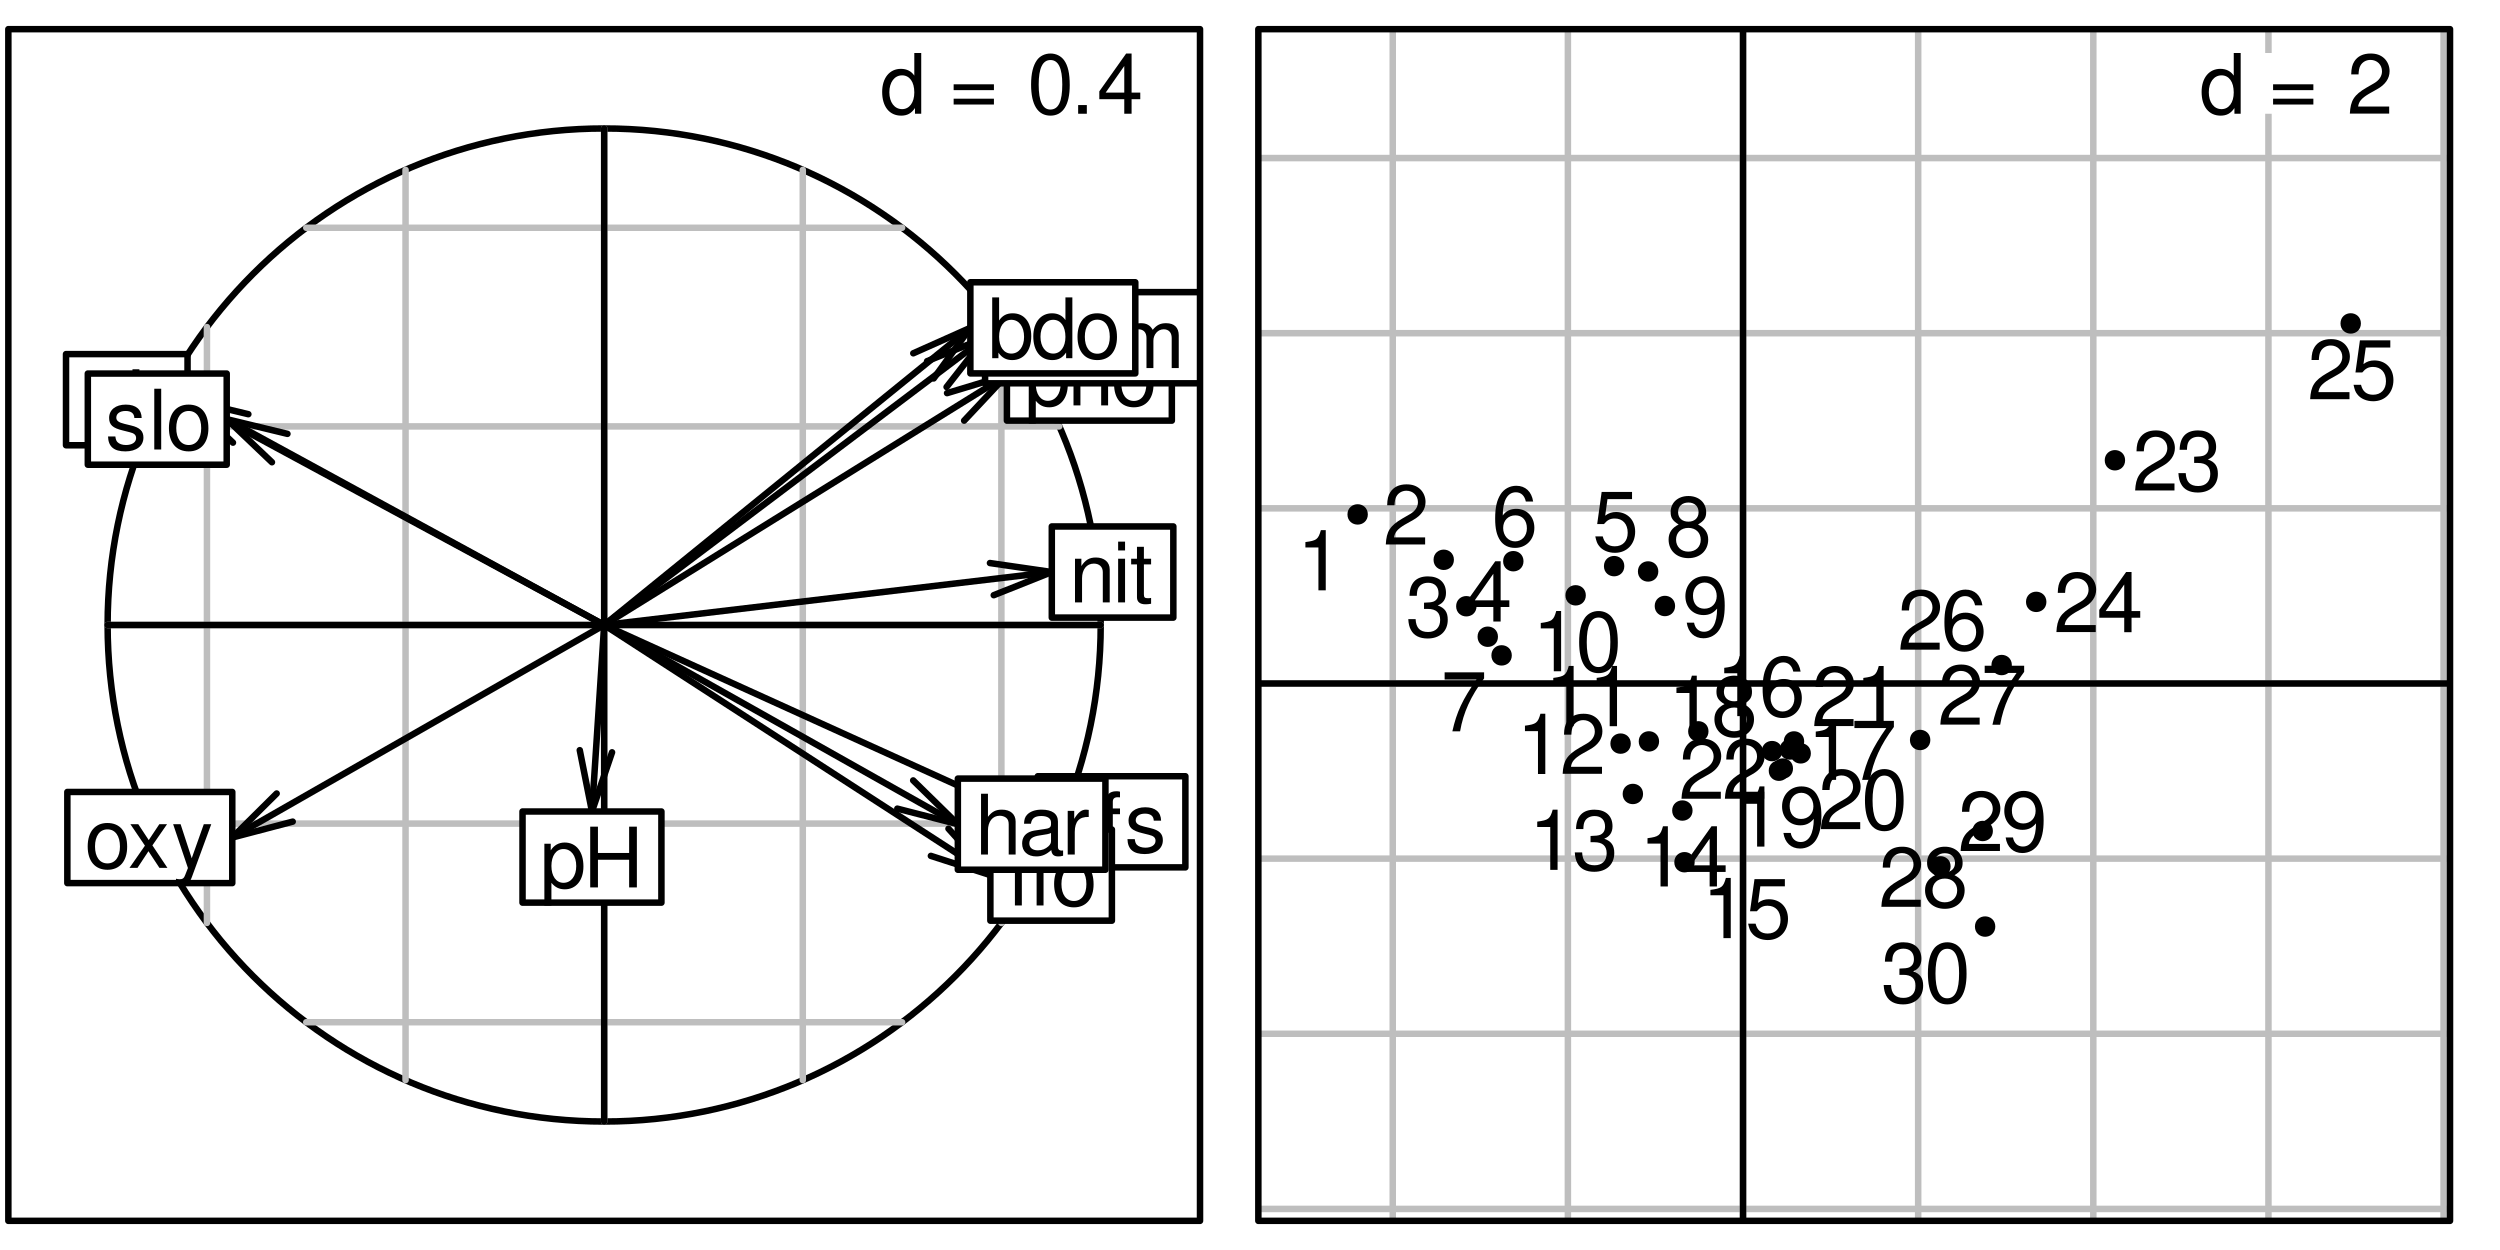 <?xml version="1.0" encoding="UTF-8"?>
<svg xmlns="http://www.w3.org/2000/svg" xmlns:xlink="http://www.w3.org/1999/xlink" width="288pt" height="144pt" viewBox="0 0 288 144" version="1.1">
<defs>
<g>
<symbol overflow="visible" id="glyph0-0">
<path style="stroke:none;" d=""/>
</symbol>
<symbol overflow="visible" id="glyph0-1">
<path style="stroke:none;" d="M 4.75 -7 L 3.953 -7 L 3.953 -4.391 C 3.609 -4.906 3.078 -5.172 2.406 -5.172 C 1.109 -5.172 0.25 -4.125 0.25 -2.516 C 0.25 -0.828 1.078 0.219 2.438 0.219 C 3.125 0.219 3.609 -0.031 4.031 -0.656 L 4.031 0 L 4.75 0 Z M 2.547 -4.422 C 3.406 -4.422 3.953 -3.672 3.953 -2.453 C 3.953 -1.297 3.391 -0.531 2.547 -0.531 C 1.672 -0.531 1.078 -1.312 1.078 -2.469 C 1.078 -3.641 1.672 -4.422 2.547 -4.422 Z M 2.547 -4.422 "/>
</symbol>
<symbol overflow="visible" id="glyph0-2">
<path style="stroke:none;" d=""/>
</symbol>
<symbol overflow="visible" id="glyph0-3">
<path style="stroke:none;" d="M 5.125 -3.391 L 0.484 -3.391 L 0.484 -2.719 L 5.125 -2.719 Z M 5.125 -1.734 L 0.484 -1.734 L 0.484 -1.062 L 5.125 -1.062 Z M 5.125 -1.734 "/>
</symbol>
<symbol overflow="visible" id="glyph0-4">
<path style="stroke:none;" d="M 2.641 -6.938 C 2 -6.938 1.422 -6.656 1.078 -6.172 C 0.641 -5.562 0.406 -4.641 0.406 -3.359 C 0.406 -1.016 1.188 0.219 2.641 0.219 C 4.078 0.219 4.859 -1.016 4.859 -3.297 C 4.859 -4.641 4.656 -5.547 4.203 -6.172 C 3.844 -6.656 3.281 -6.938 2.641 -6.938 Z M 2.641 -6.188 C 3.547 -6.188 4 -5.25 4 -3.375 C 4 -1.406 3.562 -0.484 2.625 -0.484 C 1.734 -0.484 1.281 -1.438 1.281 -3.344 C 1.281 -5.25 1.734 -6.188 2.641 -6.188 Z M 2.641 -6.188 "/>
</symbol>
<symbol overflow="visible" id="glyph0-5">
<path style="stroke:none;" d="M 1.828 -1 L 0.828 -1 L 0.828 0 L 1.828 0 Z M 1.828 -1 "/>
</symbol>
<symbol overflow="visible" id="glyph0-6">
<path style="stroke:none;" d="M 3.141 -1.672 L 3.141 0 L 3.984 0 L 3.984 -1.672 L 4.984 -1.672 L 4.984 -2.438 L 3.984 -2.438 L 3.984 -6.938 L 3.359 -6.938 L 0.266 -2.578 L 0.266 -1.672 Z M 3.141 -2.438 L 1 -2.438 L 3.141 -5.5 Z M 3.141 -2.438 "/>
</symbol>
<symbol overflow="visible" id="glyph0-7">
<path style="stroke:none;" d="M 2.469 -5.031 L 1.641 -5.031 L 1.641 -5.812 C 1.641 -6.156 1.828 -6.328 2.203 -6.328 C 2.266 -6.328 2.297 -6.328 2.469 -6.312 L 2.469 -6.969 C 2.297 -7.016 2.188 -7.016 2.031 -7.016 C 1.281 -7.016 0.844 -6.594 0.844 -5.875 L 0.844 -5.031 L 0.172 -5.031 L 0.172 -4.375 L 0.844 -4.375 L 0.844 0 L 1.641 0 L 1.641 -4.375 L 2.469 -4.375 Z M 2.469 -5.031 "/>
</symbol>
<symbol overflow="visible" id="glyph0-8">
<path style="stroke:none;" d="M 4.203 -3.625 C 4.188 -4.609 3.547 -5.172 2.375 -5.172 C 1.203 -5.172 0.453 -4.562 0.453 -3.641 C 0.453 -2.844 0.859 -2.469 2.047 -2.188 L 2.797 -2 C 3.344 -1.875 3.562 -1.672 3.562 -1.312 C 3.562 -0.828 3.094 -0.516 2.391 -0.516 C 1.969 -0.516 1.609 -0.641 1.406 -0.859 C 1.281 -1 1.219 -1.141 1.172 -1.5 L 0.328 -1.5 C 0.359 -0.328 1.016 0.219 2.328 0.219 C 3.594 0.219 4.406 -0.406 4.406 -1.375 C 4.406 -2.125 3.984 -2.531 2.984 -2.766 L 2.219 -2.953 C 1.562 -3.109 1.281 -3.312 1.281 -3.672 C 1.281 -4.141 1.703 -4.438 2.344 -4.438 C 3 -4.438 3.344 -4.156 3.359 -3.625 Z M 4.203 -3.625 "/>
</symbol>
<symbol overflow="visible" id="glyph0-9">
<path style="stroke:none;" d="M 5.125 -0.469 C 5.047 -0.453 5.016 -0.453 4.953 -0.453 C 4.688 -0.453 4.531 -0.594 4.531 -0.844 L 4.531 -3.797 C 4.531 -4.688 3.875 -5.172 2.641 -5.172 C 1.906 -5.172 1.312 -4.953 0.969 -4.578 C 0.734 -4.328 0.641 -4.031 0.625 -3.547 L 1.422 -3.547 C 1.5 -4.156 1.859 -4.438 2.609 -4.438 C 3.344 -4.438 3.734 -4.156 3.734 -3.688 L 3.734 -3.469 C 3.719 -3.125 3.547 -3 2.891 -2.922 C 1.766 -2.766 1.594 -2.734 1.281 -2.609 C 0.703 -2.359 0.406 -1.922 0.406 -1.266 C 0.406 -0.359 1.031 0.219 2.047 0.219 C 2.688 0.219 3.188 0 3.766 -0.516 C 3.812 0 4.062 0.219 4.578 0.219 C 4.766 0.219 4.859 0.203 5.125 0.141 Z M 3.734 -1.578 C 3.734 -1.312 3.656 -1.156 3.422 -0.938 C 3.094 -0.641 2.703 -0.484 2.219 -0.484 C 1.609 -0.484 1.234 -0.781 1.234 -1.281 C 1.234 -1.812 1.578 -2.078 2.453 -2.203 C 3.297 -2.328 3.469 -2.359 3.734 -2.484 Z M 3.734 -1.578 "/>
</symbol>
<symbol overflow="visible" id="glyph0-10">
<path style="stroke:none;" d="M 1.453 -7 L 0.656 -7 L 0.656 0 L 1.453 0 Z M 1.453 -7 "/>
</symbol>
<symbol overflow="visible" id="glyph0-11">
<path style="stroke:none;" d="M 2.438 -5.031 L 1.609 -5.031 L 1.609 -6.406 L 0.812 -6.406 L 0.812 -5.031 L 0.141 -5.031 L 0.141 -4.375 L 0.812 -4.375 L 0.812 -0.578 C 0.812 -0.062 1.156 0.219 1.781 0.219 C 2 0.219 2.172 0.203 2.438 0.156 L 2.438 -0.516 C 2.328 -0.484 2.219 -0.484 2.047 -0.484 C 1.703 -0.484 1.609 -0.578 1.609 -0.938 L 1.609 -4.375 L 2.438 -4.375 Z M 2.438 -5.031 "/>
</symbol>
<symbol overflow="visible" id="glyph0-12">
<path style="stroke:none;" d="M 2.609 -5.172 C 1.188 -5.172 0.344 -4.156 0.344 -2.469 C 0.344 -0.781 1.188 0.219 2.625 0.219 C 4.031 0.219 4.891 -0.781 4.891 -2.438 C 4.891 -4.188 4.062 -5.172 2.609 -5.172 Z M 2.625 -4.438 C 3.516 -4.438 4.062 -3.688 4.062 -2.453 C 4.062 -1.25 3.5 -0.516 2.625 -0.516 C 1.734 -0.516 1.188 -1.25 1.188 -2.469 C 1.188 -3.688 1.734 -4.438 2.625 -4.438 Z M 2.625 -4.438 "/>
</symbol>
<symbol overflow="visible" id="glyph0-13">
<path style="stroke:none;" d="M 2.469 -5.031 L 1.625 -5.031 L 1.625 -5.812 C 1.625 -6.156 1.812 -6.328 2.188 -6.328 C 2.25 -6.328 2.281 -6.328 2.469 -6.312 L 2.469 -6.969 C 2.281 -7.016 2.172 -7.016 2.016 -7.016 C 1.281 -7.016 0.828 -6.594 0.828 -5.875 L 0.828 -5.031 L 0.156 -5.031 L 0.156 -4.375 L 0.828 -4.375 L 0.828 0 L 1.625 0 L 1.625 -4.375 L 2.469 -4.375 Z M 4.125 -7 L 3.328 -7 L 3.328 0 L 4.125 0 Z M 4.125 -7 "/>
</symbol>
<symbol overflow="visible" id="glyph0-14">
<path style="stroke:none;" d="M 0.516 2.094 L 1.328 2.094 L 1.328 -0.531 C 1.75 -0.016 2.219 0.219 2.875 0.219 C 4.172 0.219 5.016 -0.828 5.016 -2.422 C 5.016 -4.109 4.188 -5.172 2.859 -5.172 C 2.172 -5.172 1.625 -4.859 1.25 -4.266 L 1.25 -5.031 L 0.516 -5.031 Z M 2.719 -4.422 C 3.609 -4.422 4.188 -3.641 4.188 -2.453 C 4.188 -1.312 3.594 -0.531 2.719 -0.531 C 1.875 -0.531 1.328 -1.297 1.328 -2.469 C 1.328 -3.656 1.875 -4.422 2.719 -4.422 Z M 2.719 -4.422 "/>
</symbol>
<symbol overflow="visible" id="glyph0-15">
<path style="stroke:none;" d="M 5.281 -3.188 L 5.281 0 L 6.172 0 L 6.172 -7 L 5.281 -7 L 5.281 -3.969 L 1.688 -3.969 L 1.688 -7 L 0.797 -7 L 0.797 0 L 1.688 0 L 1.688 -3.188 Z M 5.281 -3.188 "/>
</symbol>
<symbol overflow="visible" id="glyph0-16">
<path style="stroke:none;" d="M 0.672 -7 L 0.672 0 L 1.469 0 L 1.469 -2.766 C 1.469 -3.797 2 -4.469 2.828 -4.469 C 3.094 -4.469 3.344 -4.391 3.547 -4.25 C 3.766 -4.078 3.859 -3.844 3.859 -3.484 L 3.859 0 L 4.656 0 L 4.656 -3.797 C 4.656 -4.641 4.062 -5.172 3.078 -5.172 C 2.375 -5.172 1.938 -4.953 1.469 -4.344 L 1.469 -7 Z M 0.672 -7 "/>
</symbol>
<symbol overflow="visible" id="glyph0-17">
<path style="stroke:none;" d="M 0.656 -5.031 L 0.656 0 L 1.469 0 L 1.469 -2.609 C 1.484 -3.812 1.969 -4.359 3.078 -4.328 L 3.078 -5.141 C 2.938 -5.156 2.875 -5.172 2.766 -5.172 C 2.25 -5.172 1.859 -4.859 1.406 -4.109 L 1.406 -5.031 Z M 0.656 -5.031 "/>
</symbol>
<symbol overflow="visible" id="glyph0-18">
<path style="stroke:none;" d="M 0.672 -5.031 L 0.672 0 L 1.484 0 L 1.484 -2.766 C 1.484 -3.797 2.016 -4.469 2.844 -4.469 C 3.469 -4.469 3.875 -4.094 3.875 -3.484 L 3.875 0 L 4.672 0 L 4.672 -3.797 C 4.672 -4.641 4.047 -5.172 3.078 -5.172 C 2.328 -5.172 1.859 -4.891 1.406 -4.188 L 1.406 -5.031 Z M 0.672 -5.031 "/>
</symbol>
<symbol overflow="visible" id="glyph0-19">
<path style="stroke:none;" d="M 1.438 -5.031 L 0.641 -5.031 L 0.641 0 L 1.438 0 Z M 1.438 -7 L 0.641 -7 L 0.641 -5.984 L 1.438 -5.984 Z M 1.438 -7 "/>
</symbol>
<symbol overflow="visible" id="glyph0-20">
<path style="stroke:none;" d="M 0.672 -5.031 L 0.672 0 L 1.484 0 L 1.484 -3.156 C 1.484 -3.891 2 -4.469 2.656 -4.469 C 3.25 -4.469 3.594 -4.109 3.594 -3.469 L 3.594 0 L 4.391 0 L 4.391 -3.156 C 4.391 -3.891 4.922 -4.469 5.578 -4.469 C 6.156 -4.469 6.5 -4.094 6.5 -3.469 L 6.5 0 L 7.312 0 L 7.312 -3.766 C 7.312 -4.672 6.797 -5.172 5.859 -5.172 C 5.188 -5.172 4.781 -4.969 4.312 -4.406 C 4.016 -4.938 3.609 -5.172 2.953 -5.172 C 2.281 -5.172 1.828 -4.922 1.406 -4.312 L 1.406 -5.031 Z M 0.672 -5.031 "/>
</symbol>
<symbol overflow="visible" id="glyph0-21">
<path style="stroke:none;" d="M 2.797 -2.594 L 4.484 -5.031 L 3.594 -5.031 L 2.375 -3.203 L 1.172 -5.031 L 0.266 -5.031 L 1.938 -2.562 L 0.156 0 L 1.078 0 L 2.344 -1.922 L 3.609 0 L 4.531 0 Z M 2.797 -2.594 "/>
</symbol>
<symbol overflow="visible" id="glyph0-22">
<path style="stroke:none;" d="M 3.719 -5.031 L 2.328 -1.109 L 1.047 -5.031 L 0.188 -5.031 L 1.891 0.016 L 1.578 0.812 C 1.453 1.172 1.281 1.312 0.938 1.312 C 0.812 1.312 0.688 1.281 0.516 1.25 L 0.516 1.969 C 0.688 2.047 0.844 2.094 1.062 2.094 C 1.312 2.094 1.594 2 1.797 1.859 C 2.047 1.672 2.203 1.453 2.344 1.062 L 4.578 -5.031 Z M 3.719 -5.031 "/>
</symbol>
<symbol overflow="visible" id="glyph0-23">
<path style="stroke:none;" d="M 0.516 -7 L 0.516 0 L 1.234 0 L 1.234 -0.641 C 1.625 -0.062 2.125 0.219 2.828 0.219 C 4.156 0.219 5.016 -0.859 5.016 -2.531 C 5.016 -4.156 4.203 -5.172 2.875 -5.172 C 2.172 -5.172 1.688 -4.906 1.312 -4.344 L 1.312 -7 Z M 2.719 -4.422 C 3.609 -4.422 4.188 -3.641 4.188 -2.453 C 4.188 -1.312 3.594 -0.531 2.719 -0.531 C 1.859 -0.531 1.312 -1.297 1.312 -2.469 C 1.312 -3.656 1.859 -4.422 2.719 -4.422 Z M 2.719 -4.422 "/>
</symbol>
<symbol overflow="visible" id="glyph0-24">
<path style="stroke:none;" d="M 4.859 -0.828 L 1.281 -0.828 C 1.359 -1.406 1.672 -1.781 2.5 -2.281 L 3.469 -2.828 C 4.406 -3.344 4.906 -4.062 4.906 -4.906 C 4.906 -5.484 4.672 -6.031 4.266 -6.406 C 3.859 -6.766 3.375 -6.938 2.719 -6.938 C 1.859 -6.938 1.219 -6.625 0.844 -6.031 C 0.609 -5.672 0.5 -5.234 0.484 -4.531 L 1.328 -4.531 C 1.359 -5.016 1.406 -5.281 1.531 -5.516 C 1.75 -5.938 2.188 -6.203 2.703 -6.203 C 3.469 -6.203 4.031 -5.641 4.031 -4.891 C 4.031 -4.344 3.719 -3.859 3.125 -3.516 L 2.234 -3 C 0.812 -2.172 0.406 -1.531 0.328 -0.016 L 4.859 -0.016 Z M 4.859 -0.828 "/>
</symbol>
<symbol overflow="visible" id="glyph0-25">
<path style="stroke:none;" d="M 2.484 -4.938 L 2.484 0 L 3.328 0 L 3.328 -6.938 L 2.766 -6.938 C 2.469 -5.875 2.281 -5.734 0.984 -5.562 L 0.984 -4.938 Z M 2.484 -4.938 "/>
</symbol>
<symbol overflow="visible" id="glyph0-26">
<path style="stroke:none;" d="M 2.125 -3.188 L 2.578 -3.188 C 3.5 -3.188 3.984 -2.766 3.984 -1.922 C 3.984 -1.062 3.469 -0.531 2.594 -0.531 C 1.656 -0.531 1.203 -1 1.156 -2.016 L 0.312 -2.016 C 0.344 -1.453 0.438 -1.094 0.609 -0.781 C 0.953 -0.109 1.625 0.219 2.547 0.219 C 3.953 0.219 4.859 -0.625 4.859 -1.938 C 4.859 -2.828 4.516 -3.297 3.703 -3.594 C 4.344 -3.844 4.656 -4.328 4.656 -5.031 C 4.656 -6.219 3.875 -6.938 2.578 -6.938 C 1.203 -6.938 0.484 -6.172 0.453 -4.703 L 1.297 -4.703 C 1.312 -5.125 1.344 -5.359 1.453 -5.578 C 1.641 -5.969 2.062 -6.203 2.594 -6.203 C 3.344 -6.203 3.797 -5.75 3.797 -5 C 3.797 -4.516 3.609 -4.219 3.25 -4.047 C 3.016 -3.953 2.703 -3.922 2.125 -3.906 Z M 2.125 -3.188 "/>
</symbol>
<symbol overflow="visible" id="glyph0-27">
<path style="stroke:none;" d="M 4.562 -6.797 L 1.062 -6.797 L 0.547 -3.094 L 1.328 -3.094 C 1.719 -3.562 2.047 -3.734 2.578 -3.734 C 3.484 -3.734 4.062 -3.109 4.062 -2.094 C 4.062 -1.125 3.484 -0.531 2.578 -0.531 C 1.828 -0.531 1.375 -0.906 1.188 -1.672 L 0.328 -1.672 C 0.453 -1.109 0.547 -0.844 0.75 -0.594 C 1.125 -0.078 1.828 0.219 2.594 0.219 C 3.969 0.219 4.922 -0.781 4.922 -2.219 C 4.922 -3.562 4.031 -4.484 2.719 -4.484 C 2.25 -4.484 1.859 -4.359 1.469 -4.062 L 1.734 -5.969 L 4.562 -5.969 Z M 4.562 -6.797 "/>
</symbol>
<symbol overflow="visible" id="glyph0-28">
<path style="stroke:none;" d="M 4.781 -5.125 C 4.609 -6.266 3.891 -6.938 2.844 -6.938 C 2.094 -6.938 1.422 -6.578 1.031 -5.953 C 0.594 -5.266 0.406 -4.422 0.406 -3.172 C 0.406 -2 0.578 -1.25 0.984 -0.641 C 1.359 -0.078 1.953 0.219 2.703 0.219 C 3.984 0.219 4.922 -0.75 4.922 -2.094 C 4.922 -3.375 4.062 -4.281 2.844 -4.281 C 2.172 -4.281 1.641 -4.031 1.281 -3.516 C 1.281 -5.234 1.828 -6.188 2.797 -6.188 C 3.391 -6.188 3.797 -5.797 3.938 -5.125 Z M 2.734 -3.531 C 3.547 -3.531 4.062 -2.953 4.062 -2.031 C 4.062 -1.156 3.484 -0.531 2.703 -0.531 C 1.922 -0.531 1.328 -1.188 1.328 -2.078 C 1.328 -2.938 1.906 -3.531 2.734 -3.531 Z M 2.734 -3.531 "/>
</symbol>
<symbol overflow="visible" id="glyph0-29">
<path style="stroke:none;" d="M 4.984 -6.797 L 0.438 -6.797 L 0.438 -5.969 L 4.109 -5.969 C 2.5 -3.656 1.828 -2.234 1.328 0 L 2.219 0 C 2.594 -2.172 3.453 -4.047 4.984 -6.094 Z M 4.984 -6.797 "/>
</symbol>
<symbol overflow="visible" id="glyph0-30">
<path style="stroke:none;" d="M 3.75 -3.656 C 4.469 -4.094 4.688 -4.438 4.688 -5.078 C 4.688 -6.172 3.844 -6.938 2.641 -6.938 C 1.438 -6.938 0.594 -6.172 0.594 -5.094 C 0.594 -4.438 0.812 -4.094 1.516 -3.656 C 0.734 -3.266 0.359 -2.703 0.359 -1.922 C 0.359 -0.656 1.281 0.219 2.641 0.219 C 3.984 0.219 4.922 -0.656 4.922 -1.922 C 4.922 -2.703 4.531 -3.266 3.75 -3.656 Z M 2.641 -6.188 C 3.359 -6.188 3.812 -5.75 3.812 -5.062 C 3.812 -4.406 3.344 -3.984 2.641 -3.984 C 1.922 -3.984 1.453 -4.406 1.453 -5.078 C 1.453 -5.75 1.922 -6.188 2.641 -6.188 Z M 2.641 -3.266 C 3.484 -3.266 4.062 -2.719 4.062 -1.906 C 4.062 -1.078 3.484 -0.531 2.625 -0.531 C 1.797 -0.531 1.219 -1.094 1.219 -1.906 C 1.219 -2.719 1.781 -3.266 2.641 -3.266 Z M 2.641 -3.266 "/>
</symbol>
<symbol overflow="visible" id="glyph0-31">
<path style="stroke:none;" d="M 0.516 -1.578 C 0.672 -0.453 1.406 0.219 2.438 0.219 C 3.188 0.219 3.859 -0.141 4.266 -0.766 C 4.688 -1.453 4.891 -2.297 4.891 -3.547 C 4.891 -4.719 4.703 -5.453 4.312 -6.078 C 3.938 -6.641 3.344 -6.938 2.594 -6.938 C 1.297 -6.938 0.359 -5.969 0.359 -4.625 C 0.359 -3.344 1.234 -2.453 2.453 -2.453 C 3.094 -2.453 3.578 -2.672 4.016 -3.203 C 4 -1.484 3.469 -0.531 2.5 -0.531 C 1.906 -0.531 1.484 -0.906 1.359 -1.578 Z M 2.578 -6.203 C 3.375 -6.203 3.969 -5.531 3.969 -4.641 C 3.969 -3.797 3.391 -3.188 2.547 -3.188 C 1.734 -3.188 1.234 -3.766 1.234 -4.688 C 1.234 -5.562 1.797 -6.203 2.578 -6.203 Z M 2.578 -6.203 "/>
</symbol>
</g>
<clipPath id="clip1">
  <path d="M 113 33 L 138.242 33 L 138.242 45 L 113 45 Z M 113 33 "/>
</clipPath>
<clipPath id="clip2">
  <path d="M 144.961 3.359 L 282.242 3.359 L 282.242 140.641 L 144.961 140.641 Z M 144.961 3.359 "/>
</clipPath>
<clipPath id="clip3">
  <path d="M 160 3.359 L 161 3.359 L 161 140.641 L 160 140.641 Z M 160 3.359 "/>
</clipPath>
<clipPath id="clip4">
  <path d="M 180 3.359 L 181 3.359 L 181 140.641 L 180 140.641 Z M 180 3.359 "/>
</clipPath>
<clipPath id="clip5">
  <path d="M 200 3.359 L 202 3.359 L 202 140.641 L 200 140.641 Z M 200 3.359 "/>
</clipPath>
<clipPath id="clip6">
  <path d="M 220 3.359 L 222 3.359 L 222 140.641 L 220 140.641 Z M 220 3.359 "/>
</clipPath>
<clipPath id="clip7">
  <path d="M 240 3.359 L 242 3.359 L 242 140.641 L 240 140.641 Z M 240 3.359 "/>
</clipPath>
<clipPath id="clip8">
  <path d="M 260 3.359 L 262 3.359 L 262 140.641 L 260 140.641 Z M 260 3.359 "/>
</clipPath>
<clipPath id="clip9">
  <path d="M 281 3.359 L 282 3.359 L 282 140.641 L 281 140.641 Z M 281 3.359 "/>
</clipPath>
<clipPath id="clip10">
  <path d="M 144.961 138 L 282.242 138 L 282.242 140 L 144.961 140 Z M 144.961 138 "/>
</clipPath>
<clipPath id="clip11">
  <path d="M 144.961 118 L 282.242 118 L 282.242 120 L 144.961 120 Z M 144.961 118 "/>
</clipPath>
<clipPath id="clip12">
  <path d="M 144.961 98 L 282.242 98 L 282.242 100 L 144.961 100 Z M 144.961 98 "/>
</clipPath>
<clipPath id="clip13">
  <path d="M 144.961 78 L 282.242 78 L 282.242 80 L 144.961 80 Z M 144.961 78 "/>
</clipPath>
<clipPath id="clip14">
  <path d="M 144.961 58 L 282.242 58 L 282.242 59 L 144.961 59 Z M 144.961 58 "/>
</clipPath>
<clipPath id="clip15">
  <path d="M 144.961 38 L 282.242 38 L 282.242 39 L 144.961 39 Z M 144.961 38 "/>
</clipPath>
<clipPath id="clip16">
  <path d="M 144.961 17 L 282.242 17 L 282.242 19 L 144.961 19 Z M 144.961 17 "/>
</clipPath>
<clipPath id="clip17">
  <path d="M 144.961 78 L 282.242 78 L 282.242 80 L 144.961 80 Z M 144.961 78 "/>
</clipPath>
<clipPath id="clip18">
  <path d="M 200 3.359 L 202 3.359 L 202 140.641 L 200 140.641 Z M 200 3.359 "/>
</clipPath>
</defs>
<g id="surface2435">
<rect x="0" y="0" width="288" height="144" style="fill:rgb(100%,100%,100%);fill-opacity:1;stroke:none;"/>
<path style="fill-rule:nonzero;fill:rgb(100%,100%,100%);fill-opacity:1;stroke-width:0.75;stroke-linecap:round;stroke-linejoin:round;stroke:rgb(0%,0%,0%);stroke-opacity:1;stroke-miterlimit:10;" d="M 126.801 72 C 126.801 103.59 101.191 129.199 69.602 129.199 C 38.008 129.199 12.398 103.59 12.398 72 C 12.398 40.41 38.008 14.801 69.602 14.801 C 101.191 14.801 126.801 40.41 126.801 72 "/>
<path style="fill:none;stroke-width:0.75;stroke-linecap:round;stroke-linejoin:round;stroke:rgb(74.51%,74.51%,74.51%);stroke-opacity:1;stroke-miterlimit:10;" d="M 23.84 106.32 L 23.84 37.68 "/>
<path style="fill:none;stroke-width:0.75;stroke-linecap:round;stroke-linejoin:round;stroke:rgb(74.51%,74.51%,74.51%);stroke-opacity:1;stroke-miterlimit:10;" d="M 46.719 124.426 L 46.719 19.574 "/>
<path style="fill:none;stroke-width:0.75;stroke-linecap:round;stroke-linejoin:round;stroke:rgb(74.51%,74.51%,74.51%);stroke-opacity:1;stroke-miterlimit:10;" d="M 69.602 129.199 L 69.602 14.801 "/>
<path style="fill:none;stroke-width:0.75;stroke-linecap:round;stroke-linejoin:round;stroke:rgb(74.51%,74.51%,74.51%);stroke-opacity:1;stroke-miterlimit:10;" d="M 92.48 124.426 L 92.48 19.574 "/>
<path style="fill:none;stroke-width:0.75;stroke-linecap:round;stroke-linejoin:round;stroke:rgb(74.51%,74.51%,74.51%);stroke-opacity:1;stroke-miterlimit:10;" d="M 115.359 106.32 L 115.359 37.68 "/>
<path style="fill:none;stroke-width:0.75;stroke-linecap:round;stroke-linejoin:round;stroke:rgb(74.51%,74.51%,74.51%);stroke-opacity:1;stroke-miterlimit:10;" d="M 35.281 117.762 L 103.922 117.762 "/>
<path style="fill:none;stroke-width:0.75;stroke-linecap:round;stroke-linejoin:round;stroke:rgb(74.51%,74.51%,74.51%);stroke-opacity:1;stroke-miterlimit:10;" d="M 17.176 94.879 L 122.023 94.879 "/>
<path style="fill:none;stroke-width:0.75;stroke-linecap:round;stroke-linejoin:round;stroke:rgb(74.51%,74.51%,74.51%);stroke-opacity:1;stroke-miterlimit:10;" d="M 12.398 72 L 126.801 72 "/>
<path style="fill:none;stroke-width:0.75;stroke-linecap:round;stroke-linejoin:round;stroke:rgb(74.51%,74.51%,74.51%);stroke-opacity:1;stroke-miterlimit:10;" d="M 17.176 49.121 L 122.023 49.121 "/>
<path style="fill:none;stroke-width:0.75;stroke-linecap:round;stroke-linejoin:round;stroke:rgb(74.51%,74.51%,74.51%);stroke-opacity:1;stroke-miterlimit:10;" d="M 35.281 26.238 L 103.922 26.238 "/>
<g style="fill:rgb(0%,0%,0%);fill-opacity:1;">
  <use xlink:href="#glyph0-1" x="101.375" y="13.103"/>
  <use xlink:href="#glyph0-2" x="106.375" y="13.103"/>
  <use xlink:href="#glyph0-3" x="109.375" y="13.103"/>
  <use xlink:href="#glyph0-2" x="115.375" y="13.103"/>
  <use xlink:href="#glyph0-4" x="118.375" y="13.103"/>
  <use xlink:href="#glyph0-5" x="123.375" y="13.103"/>
  <use xlink:href="#glyph0-6" x="126.375" y="13.103"/>
</g>
<path style="fill:none;stroke-width:0.75;stroke-linecap:round;stroke-linejoin:round;stroke:rgb(0%,0%,0%);stroke-opacity:1;stroke-miterlimit:10;" d="M 12.398 72 L 126.801 72 "/>
<path style="fill:none;stroke-width:0.75;stroke-linecap:round;stroke-linejoin:round;stroke:rgb(0%,0%,0%);stroke-opacity:1;stroke-miterlimit:10;" d="M 69.602 129.199 L 69.602 14.801 "/>
<path style="fill:none;stroke-width:0.75;stroke-linecap:round;stroke-linejoin:round;stroke:rgb(0%,0%,0%);stroke-opacity:1;stroke-miterlimit:10;" d="M 69.602 72 L 119.555 94.672 "/>
<path style="fill:none;stroke-width:0.75;stroke-linecap:round;stroke-linejoin:round;stroke:rgb(0%,0%,0%);stroke-opacity:1;stroke-miterlimit:10;" d="M 112.453 93.492 L 119.555 94.672 L 113.992 90.102 "/>
<path style="fill:none;stroke-width:0.75;stroke-linecap:round;stroke-linejoin:round;stroke:rgb(0%,0%,0%);stroke-opacity:1;stroke-miterlimit:10;" d="M 69.602 72 L 21.605 46.043 "/>
<path style="fill:none;stroke-width:0.75;stroke-linecap:round;stroke-linejoin:round;stroke:rgb(0%,0%,0%);stroke-opacity:1;stroke-miterlimit:10;" d="M 28.609 47.715 L 21.605 46.043 L 26.836 50.992 "/>
<path style="fill:none;stroke-width:0.75;stroke-linecap:round;stroke-linejoin:round;stroke:rgb(0%,0%,0%);stroke-opacity:1;stroke-miterlimit:10;" d="M 69.602 72 L 26.117 48.285 "/>
<path style="fill:none;stroke-width:0.75;stroke-linecap:round;stroke-linejoin:round;stroke:rgb(0%,0%,0%);stroke-opacity:1;stroke-miterlimit:10;" d="M 33.113 49.98 L 26.117 48.285 L 31.328 53.25 "/>
<path style="fill:none;stroke-width:0.75;stroke-linecap:round;stroke-linejoin:round;stroke:rgb(0%,0%,0%);stroke-opacity:1;stroke-miterlimit:10;" d="M 69.602 72 L 114.09 100.812 "/>
<path style="fill:none;stroke-width:0.75;stroke-linecap:round;stroke-linejoin:round;stroke:rgb(0%,0%,0%);stroke-opacity:1;stroke-miterlimit:10;" d="M 107.238 98.598 L 114.09 100.812 L 109.266 95.469 "/>
<path style="fill:none;stroke-width:0.75;stroke-linecap:round;stroke-linejoin:round;stroke:rgb(0%,0%,0%);stroke-opacity:1;stroke-miterlimit:10;" d="M 69.602 72 L 68.195 93.484 "/>
<path style="fill:none;stroke-width:0.75;stroke-linecap:round;stroke-linejoin:round;stroke:rgb(0%,0%,0%);stroke-opacity:1;stroke-miterlimit:10;" d="M 66.789 86.422 L 68.195 93.484 L 70.508 86.668 "/>
<path style="fill:none;stroke-width:0.75;stroke-linecap:round;stroke-linejoin:round;stroke:rgb(0%,0%,0%);stroke-opacity:1;stroke-miterlimit:10;" d="M 69.602 72 L 110.344 94.945 "/>
<path style="fill:none;stroke-width:0.75;stroke-linecap:round;stroke-linejoin:round;stroke:rgb(0%,0%,0%);stroke-opacity:1;stroke-miterlimit:10;" d="M 103.371 93.156 L 110.344 94.945 L 105.199 89.906 "/>
<path style="fill:none;stroke-width:0.75;stroke-linecap:round;stroke-linejoin:round;stroke:rgb(0%,0%,0%);stroke-opacity:1;stroke-miterlimit:10;" d="M 69.602 72 L 115.996 43.207 "/>
<path style="fill:none;stroke-width:0.75;stroke-linecap:round;stroke-linejoin:round;stroke:rgb(0%,0%,0%);stroke-opacity:1;stroke-miterlimit:10;" d="M 111.07 48.457 L 115.996 43.207 L 109.102 45.289 "/>
<path style="fill:none;stroke-width:0.75;stroke-linecap:round;stroke-linejoin:round;stroke:rgb(0%,0%,0%);stroke-opacity:1;stroke-miterlimit:10;" d="M 69.602 72 L 121.168 65.898 "/>
<path style="fill:none;stroke-width:0.75;stroke-linecap:round;stroke-linejoin:round;stroke:rgb(0%,0%,0%);stroke-opacity:1;stroke-miterlimit:10;" d="M 114.48 68.566 L 121.168 65.898 L 114.043 64.863 "/>
<path style="fill:none;stroke-width:0.75;stroke-linecap:round;stroke-linejoin:round;stroke:rgb(0%,0%,0%);stroke-opacity:1;stroke-miterlimit:10;" d="M 69.602 72 L 113.48 38.906 "/>
<path style="fill:none;stroke-width:0.75;stroke-linecap:round;stroke-linejoin:round;stroke:rgb(0%,0%,0%);stroke-opacity:1;stroke-miterlimit:10;" d="M 109.047 44.582 L 113.48 38.906 L 106.805 41.605 "/>
<path style="fill:none;stroke-width:0.75;stroke-linecap:round;stroke-linejoin:round;stroke:rgb(0%,0%,0%);stroke-opacity:1;stroke-miterlimit:10;" d="M 69.602 72 L 26.758 96.484 "/>
<path style="fill:none;stroke-width:0.75;stroke-linecap:round;stroke-linejoin:round;stroke:rgb(0%,0%,0%);stroke-opacity:1;stroke-miterlimit:10;" d="M 31.871 91.414 L 26.758 96.484 L 33.719 94.652 "/>
<path style="fill:none;stroke-width:0.75;stroke-linecap:round;stroke-linejoin:round;stroke:rgb(0%,0%,0%);stroke-opacity:1;stroke-miterlimit:10;" d="M 69.602 72 L 111.785 37.766 "/>
<path style="fill:none;stroke-width:0.75;stroke-linecap:round;stroke-linejoin:round;stroke:rgb(0%,0%,0%);stroke-opacity:1;stroke-miterlimit:10;" d="M 107.562 43.594 L 111.785 37.766 L 105.211 40.699 "/>
<path style="fill-rule:nonzero;fill:rgb(100%,100%,100%);fill-opacity:1;stroke-width:0.75;stroke-linecap:round;stroke-linejoin:round;stroke:rgb(0%,0%,0%);stroke-opacity:1;stroke-miterlimit:10;" d="M 119.555 99.922 L 136.555 99.922 L 136.555 89.422 L 119.555 89.422 Z M 119.555 99.922 "/>
<g style="fill:rgb(0%,0%,0%);fill-opacity:1;">
  <use xlink:href="#glyph0-1" x="121.555" y="98.169"/>
  <use xlink:href="#glyph0-7" x="126.555" y="98.169"/>
  <use xlink:href="#glyph0-8" x="129.555" y="98.169"/>
</g>
<path style="fill-rule:nonzero;fill:rgb(100%,100%,100%);fill-opacity:1;stroke-width:0.75;stroke-linecap:round;stroke-linejoin:round;stroke:rgb(0%,0%,0%);stroke-opacity:1;stroke-miterlimit:10;" d="M 7.605 51.293 L 21.605 51.293 L 21.605 40.793 L 7.605 40.793 Z M 7.605 51.293 "/>
<g style="fill:rgb(0%,0%,0%);fill-opacity:1;">
  <use xlink:href="#glyph0-9" x="9.605" y="49.54"/>
  <use xlink:href="#glyph0-10" x="14.605" y="49.54"/>
  <use xlink:href="#glyph0-11" x="16.605" y="49.54"/>
</g>
<path style="fill-rule:nonzero;fill:rgb(100%,100%,100%);fill-opacity:1;stroke-width:0.75;stroke-linecap:round;stroke-linejoin:round;stroke:rgb(0%,0%,0%);stroke-opacity:1;stroke-miterlimit:10;" d="M 10.117 53.535 L 26.117 53.535 L 26.117 43.035 L 10.117 43.035 Z M 10.117 53.535 "/>
<g style="fill:rgb(0%,0%,0%);fill-opacity:1;">
  <use xlink:href="#glyph0-8" x="12.117" y="51.782"/>
  <use xlink:href="#glyph0-10" x="17.117" y="51.782"/>
  <use xlink:href="#glyph0-12" x="19.117" y="51.782"/>
</g>
<path style="fill-rule:nonzero;fill:rgb(100%,100%,100%);fill-opacity:1;stroke-width:0.75;stroke-linecap:round;stroke-linejoin:round;stroke:rgb(0%,0%,0%);stroke-opacity:1;stroke-miterlimit:10;" d="M 114.09 106.062 L 128.09 106.062 L 128.09 95.562 L 114.09 95.562 Z M 114.09 106.062 "/>
<g style="fill:rgb(0%,0%,0%);fill-opacity:1;">
  <use xlink:href="#glyph0-13" x="116.09" y="104.31"/>
  <use xlink:href="#glyph0-12" x="121.09" y="104.31"/>
</g>
<path style="fill-rule:nonzero;fill:rgb(100%,100%,100%);fill-opacity:1;stroke-width:0.75;stroke-linecap:round;stroke-linejoin:round;stroke:rgb(0%,0%,0%);stroke-opacity:1;stroke-miterlimit:10;" d="M 60.195 103.984 L 76.195 103.984 L 76.195 93.484 L 60.195 93.484 Z M 60.195 103.984 "/>
<g style="fill:rgb(0%,0%,0%);fill-opacity:1;">
  <use xlink:href="#glyph0-14" x="62.195" y="102.231"/>
  <use xlink:href="#glyph0-15" x="67.195" y="102.231"/>
</g>
<path style="fill-rule:nonzero;fill:rgb(100%,100%,100%);fill-opacity:1;stroke-width:0.75;stroke-linecap:round;stroke-linejoin:round;stroke:rgb(0%,0%,0%);stroke-opacity:1;stroke-miterlimit:10;" d="M 110.344 100.195 L 127.344 100.195 L 127.344 89.695 L 110.344 89.695 Z M 110.344 100.195 "/>
<g style="fill:rgb(0%,0%,0%);fill-opacity:1;">
  <use xlink:href="#glyph0-16" x="112.344" y="98.442"/>
  <use xlink:href="#glyph0-9" x="117.344" y="98.442"/>
  <use xlink:href="#glyph0-17" x="122.344" y="98.442"/>
</g>
<path style="fill-rule:nonzero;fill:rgb(100%,100%,100%);fill-opacity:1;stroke-width:0.75;stroke-linecap:round;stroke-linejoin:round;stroke:rgb(0%,0%,0%);stroke-opacity:1;stroke-miterlimit:10;" d="M 115.996 48.457 L 134.996 48.457 L 134.996 37.957 L 115.996 37.957 Z M 115.996 48.457 "/>
<g style="fill:rgb(0%,0%,0%);fill-opacity:1;">
  <use xlink:href="#glyph0-14" x="117.996" y="46.704"/>
  <use xlink:href="#glyph0-16" x="122.996" y="46.704"/>
  <use xlink:href="#glyph0-12" x="127.996" y="46.704"/>
</g>
<path style="fill-rule:nonzero;fill:rgb(100%,100%,100%);fill-opacity:1;stroke-width:0.75;stroke-linecap:round;stroke-linejoin:round;stroke:rgb(0%,0%,0%);stroke-opacity:1;stroke-miterlimit:10;" d="M 121.168 71.148 L 135.168 71.148 L 135.168 60.648 L 121.168 60.648 Z M 121.168 71.148 "/>
<g style="fill:rgb(0%,0%,0%);fill-opacity:1;">
  <use xlink:href="#glyph0-18" x="123.168" y="69.396"/>
  <use xlink:href="#glyph0-19" x="128.168" y="69.396"/>
  <use xlink:href="#glyph0-11" x="130.168" y="69.396"/>
</g>
<g clip-path="url(#clip1)" clip-rule="nonzero">
<path style="fill-rule:nonzero;fill:rgb(100%,100%,100%);fill-opacity:1;stroke-width:0.75;stroke-linecap:round;stroke-linejoin:round;stroke:rgb(0%,0%,0%);stroke-opacity:1;stroke-miterlimit:10;" d="M 113.48 44.156 L 138.48 44.156 L 138.48 33.656 L 113.48 33.656 Z M 113.48 44.156 "/>
</g>
<g style="fill:rgb(0%,0%,0%);fill-opacity:1;">
  <use xlink:href="#glyph0-9" x="115.48" y="42.403"/>
  <use xlink:href="#glyph0-20" x="120.48" y="42.403"/>
  <use xlink:href="#glyph0-20" x="128.48" y="42.403"/>
</g>
<path style="fill-rule:nonzero;fill:rgb(100%,100%,100%);fill-opacity:1;stroke-width:0.75;stroke-linecap:round;stroke-linejoin:round;stroke:rgb(0%,0%,0%);stroke-opacity:1;stroke-miterlimit:10;" d="M 7.758 101.734 L 26.758 101.734 L 26.758 91.234 L 7.758 91.234 Z M 7.758 101.734 "/>
<g style="fill:rgb(0%,0%,0%);fill-opacity:1;">
  <use xlink:href="#glyph0-12" x="9.758" y="99.981"/>
  <use xlink:href="#glyph0-21" x="14.758" y="99.981"/>
  <use xlink:href="#glyph0-22" x="19.758" y="99.981"/>
</g>
<path style="fill-rule:nonzero;fill:rgb(100%,100%,100%);fill-opacity:1;stroke-width:0.75;stroke-linecap:round;stroke-linejoin:round;stroke:rgb(0%,0%,0%);stroke-opacity:1;stroke-miterlimit:10;" d="M 111.785 43.016 L 130.785 43.016 L 130.785 32.516 L 111.785 32.516 Z M 111.785 43.016 "/>
<g style="fill:rgb(0%,0%,0%);fill-opacity:1;">
  <use xlink:href="#glyph0-23" x="113.785" y="41.263"/>
  <use xlink:href="#glyph0-1" x="118.785" y="41.263"/>
  <use xlink:href="#glyph0-12" x="123.785" y="41.263"/>
</g>
<path style="fill:none;stroke-width:0.75;stroke-linecap:round;stroke-linejoin:round;stroke:rgb(0%,0%,0%);stroke-opacity:1;stroke-miterlimit:10;" d="M 0.961 140.641 L 138.242 140.641 L 138.242 3.359 L 0.961 3.359 Z M 0.961 140.641 "/>
<g clip-path="url(#clip2)" clip-rule="nonzero">
<path style=" stroke:none;fill-rule:nonzero;fill:rgb(100%,100%,100%);fill-opacity:1;" d="M 144.961 140.641 L 282.242 140.641 L 282.242 3.359 L 144.961 3.359 Z M 144.961 140.641 "/>
</g>
<g clip-path="url(#clip3)" clip-rule="nonzero">
<path style="fill:none;stroke-width:0.75;stroke-linecap:round;stroke-linejoin:round;stroke:rgb(74.51%,74.51%,74.51%);stroke-opacity:1;stroke-miterlimit:10;" d="M 160.445 140.641 L 160.445 3.359 "/>
</g>
<g clip-path="url(#clip4)" clip-rule="nonzero">
<path style="fill:none;stroke-width:0.75;stroke-linecap:round;stroke-linejoin:round;stroke:rgb(74.51%,74.51%,74.51%);stroke-opacity:1;stroke-miterlimit:10;" d="M 180.621 140.641 L 180.621 3.359 "/>
</g>
<g clip-path="url(#clip5)" clip-rule="nonzero">
<path style="fill:none;stroke-width:0.75;stroke-linecap:round;stroke-linejoin:round;stroke:rgb(74.51%,74.51%,74.51%);stroke-opacity:1;stroke-miterlimit:10;" d="M 200.797 140.641 L 200.797 3.359 "/>
</g>
<g clip-path="url(#clip6)" clip-rule="nonzero">
<path style="fill:none;stroke-width:0.75;stroke-linecap:round;stroke-linejoin:round;stroke:rgb(74.51%,74.51%,74.51%);stroke-opacity:1;stroke-miterlimit:10;" d="M 220.973 140.641 L 220.973 3.359 "/>
</g>
<g clip-path="url(#clip7)" clip-rule="nonzero">
<path style="fill:none;stroke-width:0.75;stroke-linecap:round;stroke-linejoin:round;stroke:rgb(74.51%,74.51%,74.51%);stroke-opacity:1;stroke-miterlimit:10;" d="M 241.148 140.641 L 241.148 3.359 "/>
</g>
<g clip-path="url(#clip8)" clip-rule="nonzero">
<path style="fill:none;stroke-width:0.75;stroke-linecap:round;stroke-linejoin:round;stroke:rgb(74.51%,74.51%,74.51%);stroke-opacity:1;stroke-miterlimit:10;" d="M 261.324 140.641 L 261.324 3.359 "/>
</g>
<g clip-path="url(#clip9)" clip-rule="nonzero">
<path style="fill:none;stroke-width:0.75;stroke-linecap:round;stroke-linejoin:round;stroke:rgb(74.51%,74.51%,74.51%);stroke-opacity:1;stroke-miterlimit:10;" d="M 281.5 140.641 L 281.5 3.359 "/>
</g>
<g clip-path="url(#clip10)" clip-rule="nonzero">
<path style="fill:none;stroke-width:0.75;stroke-linecap:round;stroke-linejoin:round;stroke:rgb(74.51%,74.51%,74.51%);stroke-opacity:1;stroke-miterlimit:10;" d="M 144.961 139.27 L 282.238 139.27 "/>
</g>
<g clip-path="url(#clip11)" clip-rule="nonzero">
<path style="fill:none;stroke-width:0.75;stroke-linecap:round;stroke-linejoin:round;stroke:rgb(74.51%,74.51%,74.51%);stroke-opacity:1;stroke-miterlimit:10;" d="M 144.961 119.09 L 282.238 119.09 "/>
</g>
<g clip-path="url(#clip12)" clip-rule="nonzero">
<path style="fill:none;stroke-width:0.75;stroke-linecap:round;stroke-linejoin:round;stroke:rgb(74.51%,74.51%,74.51%);stroke-opacity:1;stroke-miterlimit:10;" d="M 144.961 98.914 L 282.238 98.914 "/>
</g>
<g clip-path="url(#clip13)" clip-rule="nonzero">
<path style="fill:none;stroke-width:0.75;stroke-linecap:round;stroke-linejoin:round;stroke:rgb(74.51%,74.51%,74.51%);stroke-opacity:1;stroke-miterlimit:10;" d="M 144.961 78.738 L 282.238 78.738 "/>
</g>
<g clip-path="url(#clip14)" clip-rule="nonzero">
<path style="fill:none;stroke-width:0.75;stroke-linecap:round;stroke-linejoin:round;stroke:rgb(74.51%,74.51%,74.51%);stroke-opacity:1;stroke-miterlimit:10;" d="M 144.961 58.562 L 282.238 58.562 "/>
</g>
<g clip-path="url(#clip15)" clip-rule="nonzero">
<path style="fill:none;stroke-width:0.75;stroke-linecap:round;stroke-linejoin:round;stroke:rgb(74.51%,74.51%,74.51%);stroke-opacity:1;stroke-miterlimit:10;" d="M 144.961 38.387 L 282.238 38.387 "/>
</g>
<g clip-path="url(#clip16)" clip-rule="nonzero">
<path style="fill:none;stroke-width:0.75;stroke-linecap:round;stroke-linejoin:round;stroke:rgb(74.51%,74.51%,74.51%);stroke-opacity:1;stroke-miterlimit:10;" d="M 144.961 18.211 L 282.238 18.211 "/>
</g>
<path style=" stroke:none;fill-rule:nonzero;fill:rgb(100%,100%,100%);fill-opacity:1;" d="M 253.375 13.105 L 275.375 13.105 L 275.375 6.105 L 253.375 6.105 Z M 253.375 13.105 "/>
<g style="fill:rgb(0%,0%,0%);fill-opacity:1;">
  <use xlink:href="#glyph0-1" x="253.375" y="13.103"/>
  <use xlink:href="#glyph0-2" x="258.375" y="13.103"/>
  <use xlink:href="#glyph0-3" x="261.375" y="13.103"/>
  <use xlink:href="#glyph0-2" x="267.375" y="13.103"/>
  <use xlink:href="#glyph0-24" x="270.375" y="13.103"/>
</g>
<g clip-path="url(#clip17)" clip-rule="nonzero">
<path style="fill:none;stroke-width:0.75;stroke-linecap:round;stroke-linejoin:round;stroke:rgb(0%,0%,0%);stroke-opacity:1;stroke-miterlimit:10;" d="M 144.961 78.738 L 282.238 78.738 "/>
</g>
<g clip-path="url(#clip18)" clip-rule="nonzero">
<path style="fill:none;stroke-width:0.75;stroke-linecap:round;stroke-linejoin:round;stroke:rgb(0%,0%,0%);stroke-opacity:1;stroke-miterlimit:10;" d="M 200.797 140.641 L 200.797 3.359 "/>
</g>
<path style="fill-rule:nonzero;fill:rgb(0%,0%,0%);fill-opacity:1;stroke-width:0.75;stroke-linecap:round;stroke-linejoin:round;stroke:rgb(0%,0%,0%);stroke-opacity:1;stroke-miterlimit:10;" d="M 157.199 59.262 C 157.199 60.328 155.602 60.328 155.602 59.262 C 155.602 58.195 157.199 58.195 157.199 59.262 "/>
<path style="fill-rule:nonzero;fill:rgb(0%,0%,0%);fill-opacity:1;stroke-width:0.75;stroke-linecap:round;stroke-linejoin:round;stroke:rgb(0%,0%,0%);stroke-opacity:1;stroke-miterlimit:10;" d="M 167.117 64.488 C 167.117 65.555 165.52 65.555 165.52 64.488 C 165.52 63.422 167.117 63.422 167.117 64.488 "/>
<path style="fill-rule:nonzero;fill:rgb(0%,0%,0%);fill-opacity:1;stroke-width:0.75;stroke-linecap:round;stroke-linejoin:round;stroke:rgb(0%,0%,0%);stroke-opacity:1;stroke-miterlimit:10;" d="M 169.723 69.84 C 169.723 70.906 168.121 70.906 168.121 69.84 C 168.121 68.773 169.723 68.773 169.723 69.84 "/>
<path style="fill-rule:nonzero;fill:rgb(0%,0%,0%);fill-opacity:1;stroke-width:0.75;stroke-linecap:round;stroke-linejoin:round;stroke:rgb(0%,0%,0%);stroke-opacity:1;stroke-miterlimit:10;" d="M 172.191 73.352 C 172.191 74.418 170.59 74.418 170.59 73.352 C 170.59 72.285 172.191 72.285 172.191 73.352 "/>
<path style="fill-rule:nonzero;fill:rgb(0%,0%,0%);fill-opacity:1;stroke-width:0.75;stroke-linecap:round;stroke-linejoin:round;stroke:rgb(0%,0%,0%);stroke-opacity:1;stroke-miterlimit:10;" d="M 186.746 65.219 C 186.746 66.285 185.148 66.285 185.148 65.219 C 185.148 64.152 186.746 64.152 186.746 65.219 "/>
<path style="fill-rule:nonzero;fill:rgb(0%,0%,0%);fill-opacity:1;stroke-width:0.75;stroke-linecap:round;stroke-linejoin:round;stroke:rgb(0%,0%,0%);stroke-opacity:1;stroke-miterlimit:10;" d="M 175.133 64.652 C 175.133 65.719 173.535 65.719 173.535 64.652 C 173.535 63.582 175.133 63.582 175.133 64.652 "/>
<path style="fill-rule:nonzero;fill:rgb(0%,0%,0%);fill-opacity:1;stroke-width:0.75;stroke-linecap:round;stroke-linejoin:round;stroke:rgb(0%,0%,0%);stroke-opacity:1;stroke-miterlimit:10;" d="M 173.785 75.5 C 173.785 76.566 172.184 76.566 172.184 75.5 C 172.184 74.434 173.785 74.434 173.785 75.5 "/>
<path style="fill-rule:nonzero;fill:rgb(0%,0%,0%);fill-opacity:1;stroke-width:0.75;stroke-linecap:round;stroke-linejoin:round;stroke:rgb(0%,0%,0%);stroke-opacity:1;stroke-miterlimit:10;" d="M 190.664 65.832 C 190.664 66.898 189.062 66.898 189.062 65.832 C 189.062 64.766 190.664 64.766 190.664 65.832 "/>
<path style="fill-rule:nonzero;fill:rgb(0%,0%,0%);fill-opacity:1;stroke-width:0.75;stroke-linecap:round;stroke-linejoin:round;stroke:rgb(0%,0%,0%);stroke-opacity:1;stroke-miterlimit:10;" d="M 192.598 69.812 C 192.598 70.879 190.996 70.879 190.996 69.812 C 190.996 68.742 192.598 68.742 192.598 69.812 "/>
<path style="fill-rule:nonzero;fill:rgb(0%,0%,0%);fill-opacity:1;stroke-width:0.75;stroke-linecap:round;stroke-linejoin:round;stroke:rgb(0%,0%,0%);stroke-opacity:1;stroke-miterlimit:10;" d="M 182.312 68.582 C 182.312 69.648 180.715 69.648 180.715 68.582 C 180.715 67.516 182.312 67.516 182.312 68.582 "/>
<path style="fill-rule:nonzero;fill:rgb(0%,0%,0%);fill-opacity:1;stroke-width:0.75;stroke-linecap:round;stroke-linejoin:round;stroke:rgb(0%,0%,0%);stroke-opacity:1;stroke-miterlimit:10;" d="M 190.754 85.41 C 190.754 86.477 189.156 86.477 189.156 85.41 C 189.156 84.344 190.754 84.344 190.754 85.41 "/>
<path style="fill-rule:nonzero;fill:rgb(0%,0%,0%);fill-opacity:1;stroke-width:0.75;stroke-linecap:round;stroke-linejoin:round;stroke:rgb(0%,0%,0%);stroke-opacity:1;stroke-miterlimit:10;" d="M 187.492 85.664 C 187.492 86.73 185.891 86.73 185.891 85.664 C 185.891 84.598 187.492 84.598 187.492 85.664 "/>
<path style="fill-rule:nonzero;fill:rgb(0%,0%,0%);fill-opacity:1;stroke-width:0.75;stroke-linecap:round;stroke-linejoin:round;stroke:rgb(0%,0%,0%);stroke-opacity:1;stroke-miterlimit:10;" d="M 188.906 91.465 C 188.906 92.531 187.305 92.531 187.305 91.465 C 187.305 90.398 188.906 90.398 188.906 91.465 "/>
<path style="fill-rule:nonzero;fill:rgb(0%,0%,0%);fill-opacity:1;stroke-width:0.75;stroke-linecap:round;stroke-linejoin:round;stroke:rgb(0%,0%,0%);stroke-opacity:1;stroke-miterlimit:10;" d="M 194.609 93.375 C 194.609 94.441 193.008 94.441 193.008 93.375 C 193.008 92.309 194.609 92.309 194.609 93.375 "/>
<path style="fill-rule:nonzero;fill:rgb(0%,0%,0%);fill-opacity:1;stroke-width:0.75;stroke-linecap:round;stroke-linejoin:round;stroke:rgb(0%,0%,0%);stroke-opacity:1;stroke-miterlimit:10;" d="M 194.852 99.328 C 194.852 100.395 193.254 100.395 193.254 99.328 C 193.254 98.262 194.852 98.262 194.852 99.328 "/>
<path style="fill-rule:nonzero;fill:rgb(0%,0%,0%);fill-opacity:1;stroke-width:0.75;stroke-linecap:round;stroke-linejoin:round;stroke:rgb(0%,0%,0%);stroke-opacity:1;stroke-miterlimit:10;" d="M 196.445 84.25 C 196.445 85.316 194.848 85.316 194.848 84.25 C 194.848 83.184 196.445 83.184 196.445 84.25 "/>
<path style="fill-rule:nonzero;fill:rgb(0%,0%,0%);fill-opacity:1;stroke-width:0.75;stroke-linecap:round;stroke-linejoin:round;stroke:rgb(0%,0%,0%);stroke-opacity:1;stroke-miterlimit:10;" d="M 206.992 86.344 C 206.992 87.41 205.395 87.41 205.395 86.344 C 205.395 85.273 206.992 85.273 206.992 86.344 "/>
<path style="fill-rule:nonzero;fill:rgb(0%,0%,0%);fill-opacity:1;stroke-width:0.75;stroke-linecap:round;stroke-linejoin:round;stroke:rgb(0%,0%,0%);stroke-opacity:1;stroke-miterlimit:10;" d="M 204.941 86.527 C 204.941 87.594 203.34 87.594 203.34 86.527 C 203.34 85.461 204.941 85.461 204.941 86.527 "/>
<path style="fill-rule:nonzero;fill:rgb(0%,0%,0%);fill-opacity:1;stroke-width:0.75;stroke-linecap:round;stroke-linejoin:round;stroke:rgb(0%,0%,0%);stroke-opacity:1;stroke-miterlimit:10;" d="M 205.734 88.785 C 205.734 89.855 204.133 89.855 204.133 88.785 C 204.133 87.719 205.734 87.719 205.734 88.785 "/>
<path style="fill-rule:nonzero;fill:rgb(0%,0%,0%);fill-opacity:1;stroke-width:0.75;stroke-linecap:round;stroke-linejoin:round;stroke:rgb(0%,0%,0%);stroke-opacity:1;stroke-miterlimit:10;" d="M 208.238 86.789 C 208.238 87.855 206.637 87.855 206.637 86.789 C 206.637 85.723 208.238 85.723 208.238 86.789 "/>
<path style="fill-rule:nonzero;fill:rgb(0%,0%,0%);fill-opacity:1;stroke-width:0.75;stroke-linecap:round;stroke-linejoin:round;stroke:rgb(0%,0%,0%);stroke-opacity:1;stroke-miterlimit:10;" d="M 207.469 85.414 C 207.469 86.48 205.867 86.48 205.867 85.414 C 205.867 84.348 207.469 84.348 207.469 85.414 "/>
<path style="fill-rule:nonzero;fill:rgb(0%,0%,0%);fill-opacity:1;stroke-width:0.75;stroke-linecap:round;stroke-linejoin:round;stroke:rgb(0%,0%,0%);stroke-opacity:1;stroke-miterlimit:10;" d="M 206.18 88.535 C 206.18 89.602 204.578 89.602 204.578 88.535 C 204.578 87.469 206.18 87.469 206.18 88.535 "/>
<path style="fill-rule:nonzero;fill:rgb(0%,0%,0%);fill-opacity:1;stroke-width:0.75;stroke-linecap:round;stroke-linejoin:round;stroke:rgb(0%,0%,0%);stroke-opacity:1;stroke-miterlimit:10;" d="M 244.438 53.023 C 244.438 54.09 242.84 54.09 242.84 53.023 C 242.84 51.957 244.438 51.957 244.438 53.023 "/>
<path style="fill-rule:nonzero;fill:rgb(0%,0%,0%);fill-opacity:1;stroke-width:0.75;stroke-linecap:round;stroke-linejoin:round;stroke:rgb(0%,0%,0%);stroke-opacity:1;stroke-miterlimit:10;" d="M 235.371 69.336 C 235.371 70.402 233.77 70.402 233.77 69.336 C 233.77 68.27 235.371 68.27 235.371 69.336 "/>
<path style="fill-rule:nonzero;fill:rgb(0%,0%,0%);fill-opacity:1;stroke-width:0.75;stroke-linecap:round;stroke-linejoin:round;stroke:rgb(0%,0%,0%);stroke-opacity:1;stroke-miterlimit:10;" d="M 271.602 37.258 C 271.602 38.328 270 38.328 270 37.258 C 270 36.191 271.602 36.191 271.602 37.258 "/>
<path style="fill-rule:nonzero;fill:rgb(0%,0%,0%);fill-opacity:1;stroke-width:0.75;stroke-linecap:round;stroke-linejoin:round;stroke:rgb(0%,0%,0%);stroke-opacity:1;stroke-miterlimit:10;" d="M 231.391 76.613 C 231.391 77.68 229.789 77.68 229.789 76.613 C 229.789 75.547 231.391 75.547 231.391 76.613 "/>
<path style="fill-rule:nonzero;fill:rgb(0%,0%,0%);fill-opacity:1;stroke-width:0.75;stroke-linecap:round;stroke-linejoin:round;stroke:rgb(0%,0%,0%);stroke-opacity:1;stroke-miterlimit:10;" d="M 222 85.246 C 222 86.312 220.398 86.312 220.398 85.246 C 220.398 84.18 222 84.18 222 85.246 "/>
<path style="fill-rule:nonzero;fill:rgb(0%,0%,0%);fill-opacity:1;stroke-width:0.75;stroke-linecap:round;stroke-linejoin:round;stroke:rgb(0%,0%,0%);stroke-opacity:1;stroke-miterlimit:10;" d="M 229.207 95.73 C 229.207 96.797 227.605 96.797 227.605 95.73 C 227.605 94.664 229.207 94.664 229.207 95.73 "/>
<path style="fill-rule:nonzero;fill:rgb(0%,0%,0%);fill-opacity:1;stroke-width:0.75;stroke-linecap:round;stroke-linejoin:round;stroke:rgb(0%,0%,0%);stroke-opacity:1;stroke-miterlimit:10;" d="M 224.336 99.805 C 224.336 100.871 222.734 100.871 222.734 99.805 C 222.734 98.738 224.336 98.738 224.336 99.805 "/>
<path style="fill-rule:nonzero;fill:rgb(0%,0%,0%);fill-opacity:1;stroke-width:0.75;stroke-linecap:round;stroke-linejoin:round;stroke:rgb(0%,0%,0%);stroke-opacity:1;stroke-miterlimit:10;" d="M 229.484 106.742 C 229.484 107.809 227.887 107.809 227.887 106.742 C 227.887 105.672 229.484 105.672 229.484 106.742 "/>
<g style="fill:rgb(0%,0%,0%);fill-opacity:1;">
  <use xlink:href="#glyph0-25" x="149.398" y="68.009"/>
</g>
<g style="fill:rgb(0%,0%,0%);fill-opacity:1;">
  <use xlink:href="#glyph0-24" x="159.316" y="62.735"/>
</g>
<g style="fill:rgb(0%,0%,0%);fill-opacity:1;">
  <use xlink:href="#glyph0-26" x="161.922" y="73.337"/>
</g>
<g style="fill:rgb(0%,0%,0%);fill-opacity:1;">
  <use xlink:href="#glyph0-6" x="168.891" y="71.599"/>
</g>
<g style="fill:rgb(0%,0%,0%);fill-opacity:1;">
  <use xlink:href="#glyph0-27" x="183.449" y="63.466"/>
</g>
<g style="fill:rgb(0%,0%,0%);fill-opacity:1;">
  <use xlink:href="#glyph0-28" x="171.836" y="62.899"/>
</g>
<g style="fill:rgb(0%,0%,0%);fill-opacity:1;">
  <use xlink:href="#glyph0-29" x="165.984" y="84.247"/>
</g>
<g style="fill:rgb(0%,0%,0%);fill-opacity:1;">
  <use xlink:href="#glyph0-30" x="191.863" y="64.079"/>
</g>
<g style="fill:rgb(0%,0%,0%);fill-opacity:1;">
  <use xlink:href="#glyph0-31" x="193.797" y="73.31"/>
</g>
<g style="fill:rgb(0%,0%,0%);fill-opacity:1;">
  <use xlink:href="#glyph0-25" x="176.512" y="77.329"/>
  <use xlink:href="#glyph0-4" x="181.512" y="77.329"/>
</g>
<g style="fill:rgb(0%,0%,0%);fill-opacity:1;">
  <use xlink:href="#glyph0-25" x="177.953" y="83.657"/>
  <use xlink:href="#glyph0-25" x="182.953" y="83.657"/>
</g>
<g style="fill:rgb(0%,0%,0%);fill-opacity:1;">
  <use xlink:href="#glyph0-25" x="174.691" y="89.161"/>
  <use xlink:href="#glyph0-24" x="179.691" y="89.161"/>
</g>
<g style="fill:rgb(0%,0%,0%);fill-opacity:1;">
  <use xlink:href="#glyph0-25" x="176.105" y="100.212"/>
  <use xlink:href="#glyph0-26" x="181.105" y="100.212"/>
</g>
<g style="fill:rgb(0%,0%,0%);fill-opacity:1;">
  <use xlink:href="#glyph0-25" x="188.809" y="102.122"/>
  <use xlink:href="#glyph0-6" x="193.809" y="102.122"/>
</g>
<g style="fill:rgb(0%,0%,0%);fill-opacity:1;">
  <use xlink:href="#glyph0-25" x="196.055" y="108.075"/>
  <use xlink:href="#glyph0-27" x="201.055" y="108.075"/>
</g>
<g style="fill:rgb(0%,0%,0%);fill-opacity:1;">
  <use xlink:href="#glyph0-25" x="197.648" y="82.497"/>
  <use xlink:href="#glyph0-28" x="202.648" y="82.497"/>
</g>
<g style="fill:rgb(0%,0%,0%);fill-opacity:1;">
  <use xlink:href="#glyph0-25" x="208.191" y="89.841"/>
  <use xlink:href="#glyph0-29" x="213.191" y="89.841"/>
</g>
<g style="fill:rgb(0%,0%,0%);fill-opacity:1;">
  <use xlink:href="#glyph0-25" x="192.141" y="84.774"/>
  <use xlink:href="#glyph0-30" x="197.141" y="84.774"/>
</g>
<g style="fill:rgb(0%,0%,0%);fill-opacity:1;">
  <use xlink:href="#glyph0-25" x="199.934" y="97.532"/>
  <use xlink:href="#glyph0-31" x="204.934" y="97.532"/>
</g>
<g style="fill:rgb(0%,0%,0%);fill-opacity:1;">
  <use xlink:href="#glyph0-24" x="209.438" y="95.536"/>
  <use xlink:href="#glyph0-4" x="214.438" y="95.536"/>
</g>
<g style="fill:rgb(0%,0%,0%);fill-opacity:1;">
  <use xlink:href="#glyph0-24" x="208.668" y="83.661"/>
  <use xlink:href="#glyph0-25" x="213.668" y="83.661"/>
</g>
<g style="fill:rgb(0%,0%,0%);fill-opacity:1;">
  <use xlink:href="#glyph0-24" x="193.379" y="92.032"/>
  <use xlink:href="#glyph0-24" x="198.379" y="92.032"/>
</g>
<g style="fill:rgb(0%,0%,0%);fill-opacity:1;">
  <use xlink:href="#glyph0-24" x="245.641" y="56.521"/>
  <use xlink:href="#glyph0-26" x="250.641" y="56.521"/>
</g>
<g style="fill:rgb(0%,0%,0%);fill-opacity:1;">
  <use xlink:href="#glyph0-24" x="236.57" y="72.833"/>
  <use xlink:href="#glyph0-6" x="241.57" y="72.833"/>
</g>
<g style="fill:rgb(0%,0%,0%);fill-opacity:1;">
  <use xlink:href="#glyph0-24" x="265.801" y="46.005"/>
  <use xlink:href="#glyph0-27" x="270.801" y="46.005"/>
</g>
<g style="fill:rgb(0%,0%,0%);fill-opacity:1;">
  <use xlink:href="#glyph0-24" x="218.59" y="74.86"/>
  <use xlink:href="#glyph0-28" x="223.59" y="74.86"/>
</g>
<g style="fill:rgb(0%,0%,0%);fill-opacity:1;">
  <use xlink:href="#glyph0-24" x="223.199" y="83.493"/>
  <use xlink:href="#glyph0-29" x="228.199" y="83.493"/>
</g>
<g style="fill:rgb(0%,0%,0%);fill-opacity:1;">
  <use xlink:href="#glyph0-24" x="216.406" y="104.478"/>
  <use xlink:href="#glyph0-30" x="221.406" y="104.478"/>
</g>
<g style="fill:rgb(0%,0%,0%);fill-opacity:1;">
  <use xlink:href="#glyph0-24" x="225.535" y="98.052"/>
  <use xlink:href="#glyph0-31" x="230.535" y="98.052"/>
</g>
<g style="fill:rgb(0%,0%,0%);fill-opacity:1;">
  <use xlink:href="#glyph0-26" x="216.688" y="115.489"/>
  <use xlink:href="#glyph0-4" x="221.688" y="115.489"/>
</g>
<path style="fill:none;stroke-width:0.75;stroke-linecap:round;stroke-linejoin:round;stroke:rgb(0%,0%,0%);stroke-opacity:1;stroke-miterlimit:10;" d="M 144.961 140.641 L 282.242 140.641 L 282.242 3.359 L 144.961 3.359 Z M 144.961 140.641 "/>
</g>
</svg>
